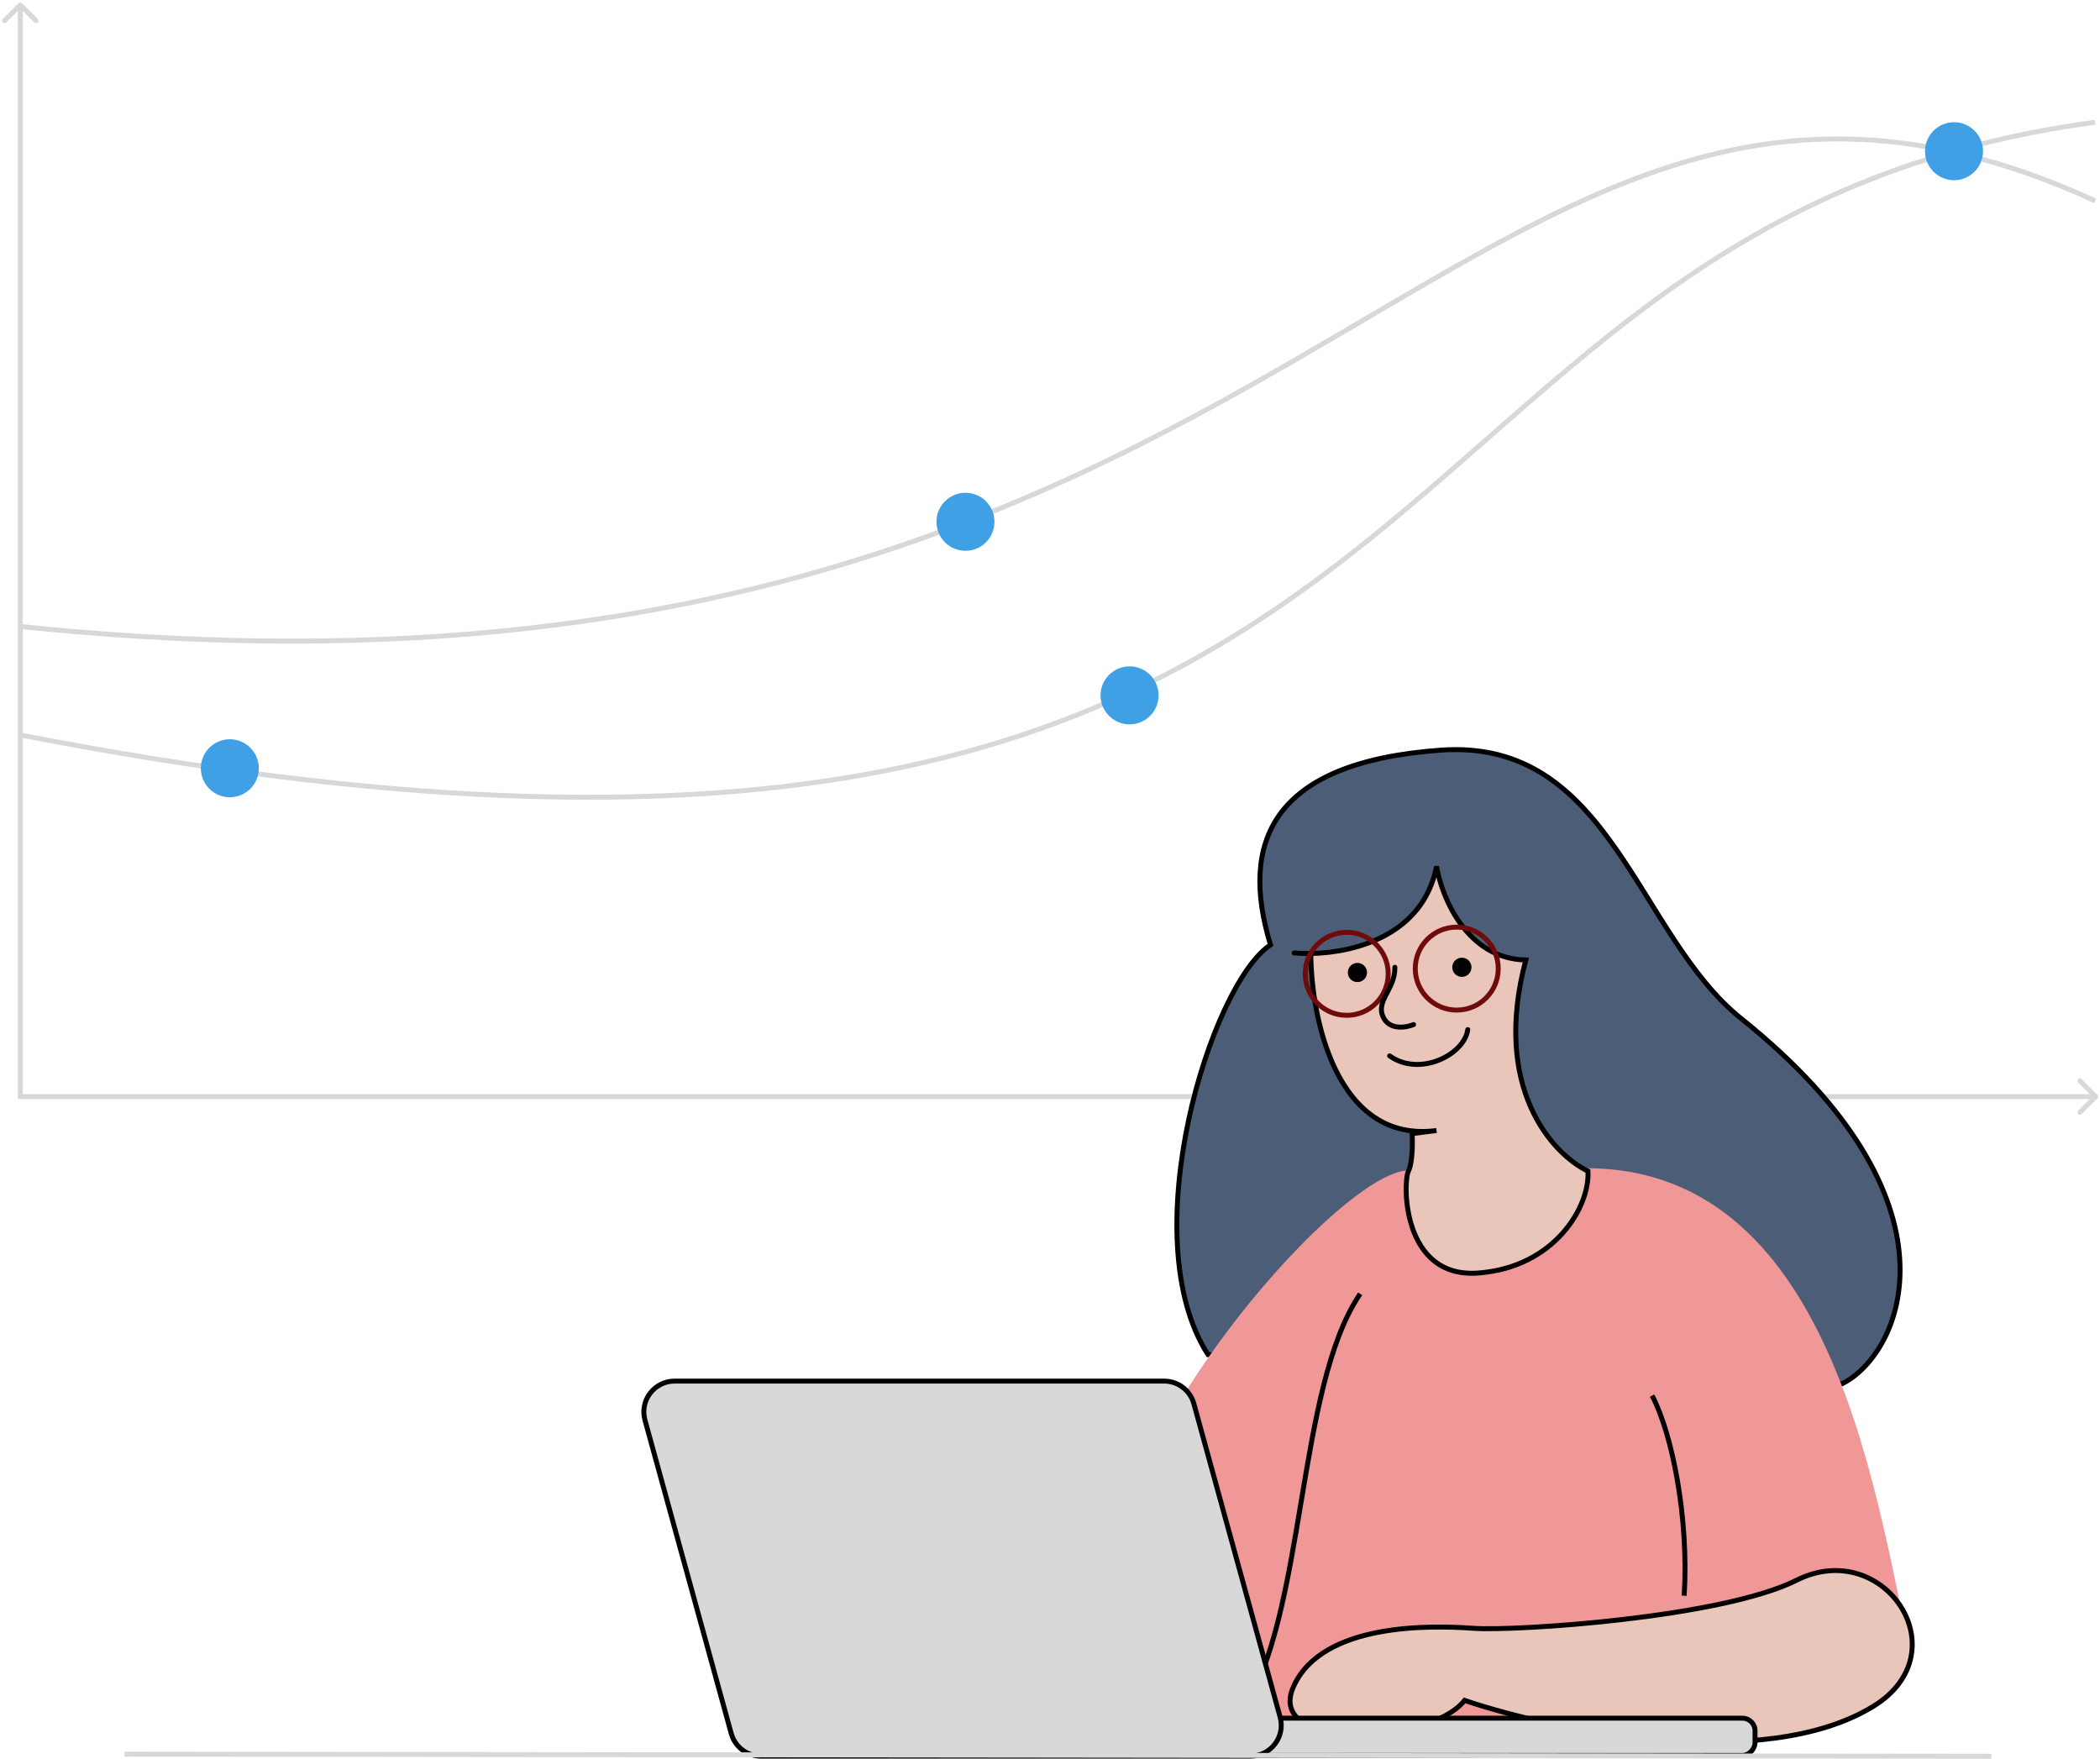 <svg width="425" height="356" viewBox="0 0 425 356" fill="none" xmlns="http://www.w3.org/2000/svg">
<path d="M4.464 0.646C4.269 0.451 3.952 0.451 3.757 0.646L0.575 3.828C0.38 4.024 0.38 4.34 0.575 4.536C0.77 4.731 1.087 4.731 1.282 4.536L4.11 1.707L6.939 4.536C7.134 4.731 7.451 4.731 7.646 4.536C7.841 4.34 7.841 4.024 7.646 3.828L4.464 0.646ZM4.11 221.93H3.61V222.43H4.11V221.93ZM424.481 222.284C424.676 222.089 424.676 221.772 424.481 221.577L421.299 218.395C421.104 218.199 420.787 218.199 420.592 218.395C420.397 218.59 420.397 218.907 420.592 219.102L423.42 221.93L420.592 224.759C420.397 224.954 420.397 225.271 420.592 225.466C420.787 225.661 421.104 225.661 421.299 225.466L424.481 222.284ZM3.61 1V221.93H4.61V1H3.61ZM4.11 222.43H424.127V221.43H4.11V222.43Z" fill="#D8D8D8"/>
<path d="M4 126.77C267.369 154.23 294.149 -18.814 424.017 40.644" stroke="#D8D8D8"/>
<path d="M4 148.723C304.19 206.969 266.745 45.952 424.017 24.733" stroke="#D8D8D8"/>
<circle cx="395.457" cy="30.602" r="5.87" fill="#40A0E6"/>
<circle cx="46.512" cy="155.477" r="5.87" fill="#40A0E6"/>
<circle cx="228.603" cy="140.724" r="5.87" fill="#40A0E6"/>
<circle cx="195.391" cy="105.596" r="5.87" fill="#40A0E6"/>
<path d="M352.385 206.129C398.554 243.124 384.959 274.022 372.771 280.057L244.48 274.149C229.143 250.292 245.133 199.068 257.124 191.218C250.852 170.628 257.124 154.297 291.56 151.812C325.996 149.327 331.18 189.137 352.385 206.129Z" fill="#4C5D78" stroke="black" stroke-linecap="round"/>
<path d="M321.083 236.423C372.296 236.423 380.02 306.78 386.999 335.861L351.433 352.187L205.261 350.979L204.566 333.94C205.665 333.876 214.221 323.433 239.657 282.177C253.66 259.465 275.884 237.188 284.912 236.869C283.97 250.206 288.162 257.349 301.873 257.599C307.195 257.696 320.864 250.496 321.083 236.423Z" fill="#F09797"/>
<path d="M308.797 194.28C296.837 194.067 291.771 181.555 290.732 175.326C288.042 189.219 274.244 192.806 265.283 192.967C265.331 205.953 270.441 231.208 290.45 228.828L285.782 229.412C285.878 230.469 285.96 235.165 285.038 237.011C283.884 239.318 283.74 258.783 299.168 257.629C314.595 256.476 321.804 244.22 321.372 237.011C314.286 233.612 301.851 220.306 308.797 194.28Z" fill="#E9C5BA"/>
<path d="M261.901 192.857C262.909 192.946 264.051 192.989 265.283 192.967M265.283 192.967C274.244 192.806 288.042 189.219 290.732 175.326C291.771 181.555 296.837 194.067 308.797 194.28C301.851 220.306 314.286 233.612 321.372 237.011C321.804 244.22 314.595 256.476 299.168 257.629C283.74 258.783 283.884 239.318 285.038 237.011C285.96 235.165 285.878 230.469 285.782 229.412L290.732 228.793C270.489 231.446 265.332 206.014 265.283 192.967Z" stroke="black" stroke-linecap="round"/>
<path d="M297.049 208.364C296.367 213.41 287.365 218.048 281.227 213.683" stroke="black" stroke-linecap="round"/>
<circle cx="1.944" cy="1.944" r="1.944" transform="matrix(-1 0 0 1 297.8 193.812)" fill="black"/>
<circle cx="1.944" cy="1.944" r="1.944" transform="matrix(-1 0 0 1 276.658 194.87)" fill="black"/>
<circle cx="8.897" cy="8.897" r="8.397" transform="matrix(-1 0 0 1 303.717 187.125)" stroke="#6F0B0B"/>
<circle cx="8.897" cy="8.897" r="8.397" transform="matrix(-1 0 0 1 281.45 188.183)" stroke="#6F0B0B"/>
<path d="M379.096 345.337C357.065 358.832 314.953 350.404 296.409 344.121C289.114 353.241 255.978 354.457 261.754 341.385C267.53 328.314 289.721 328.922 298.233 329.53C306.745 330.138 348.473 327.398 363.592 319.802C381.224 310.944 397.032 334.351 379.096 345.337Z" fill="#E9C5BA" stroke="black"/>
<path d="M282.293 195.755C282.387 200.248 278.34 202.486 279.943 205.852C281.225 208.544 284.572 207.971 286.086 207.347" stroke="black" stroke-linecap="round" stroke-linejoin="round"/>
<path d="M275.273 261.842C262.309 280.857 264.39 326.458 251.426 346.458" stroke="black"/>
<rect x="-0.5" y="0.5" width="104.466" height="7.545" rx="2.56" transform="matrix(-1 0 0 1 354.688 347.22)" fill="#D8D8D8" stroke="black"/>
<path d="M235.605 279.499H136.536C132.421 279.499 129.435 283.417 130.527 287.385L147.988 350.823C148.733 353.527 151.192 355.401 153.997 355.401H253.066C257.181 355.401 260.167 351.483 259.074 347.515L241.613 284.077C240.869 281.373 238.41 279.499 235.605 279.499Z" fill="#D8D8D8" stroke="black"/>
<path d="M334.349 282.443C338.386 290.089 341.814 307.096 340.849 322.935" stroke="black"/>
<path d="M403.021 355.431L25.216 354.996" stroke="#D8D8D8"/>
</svg>
